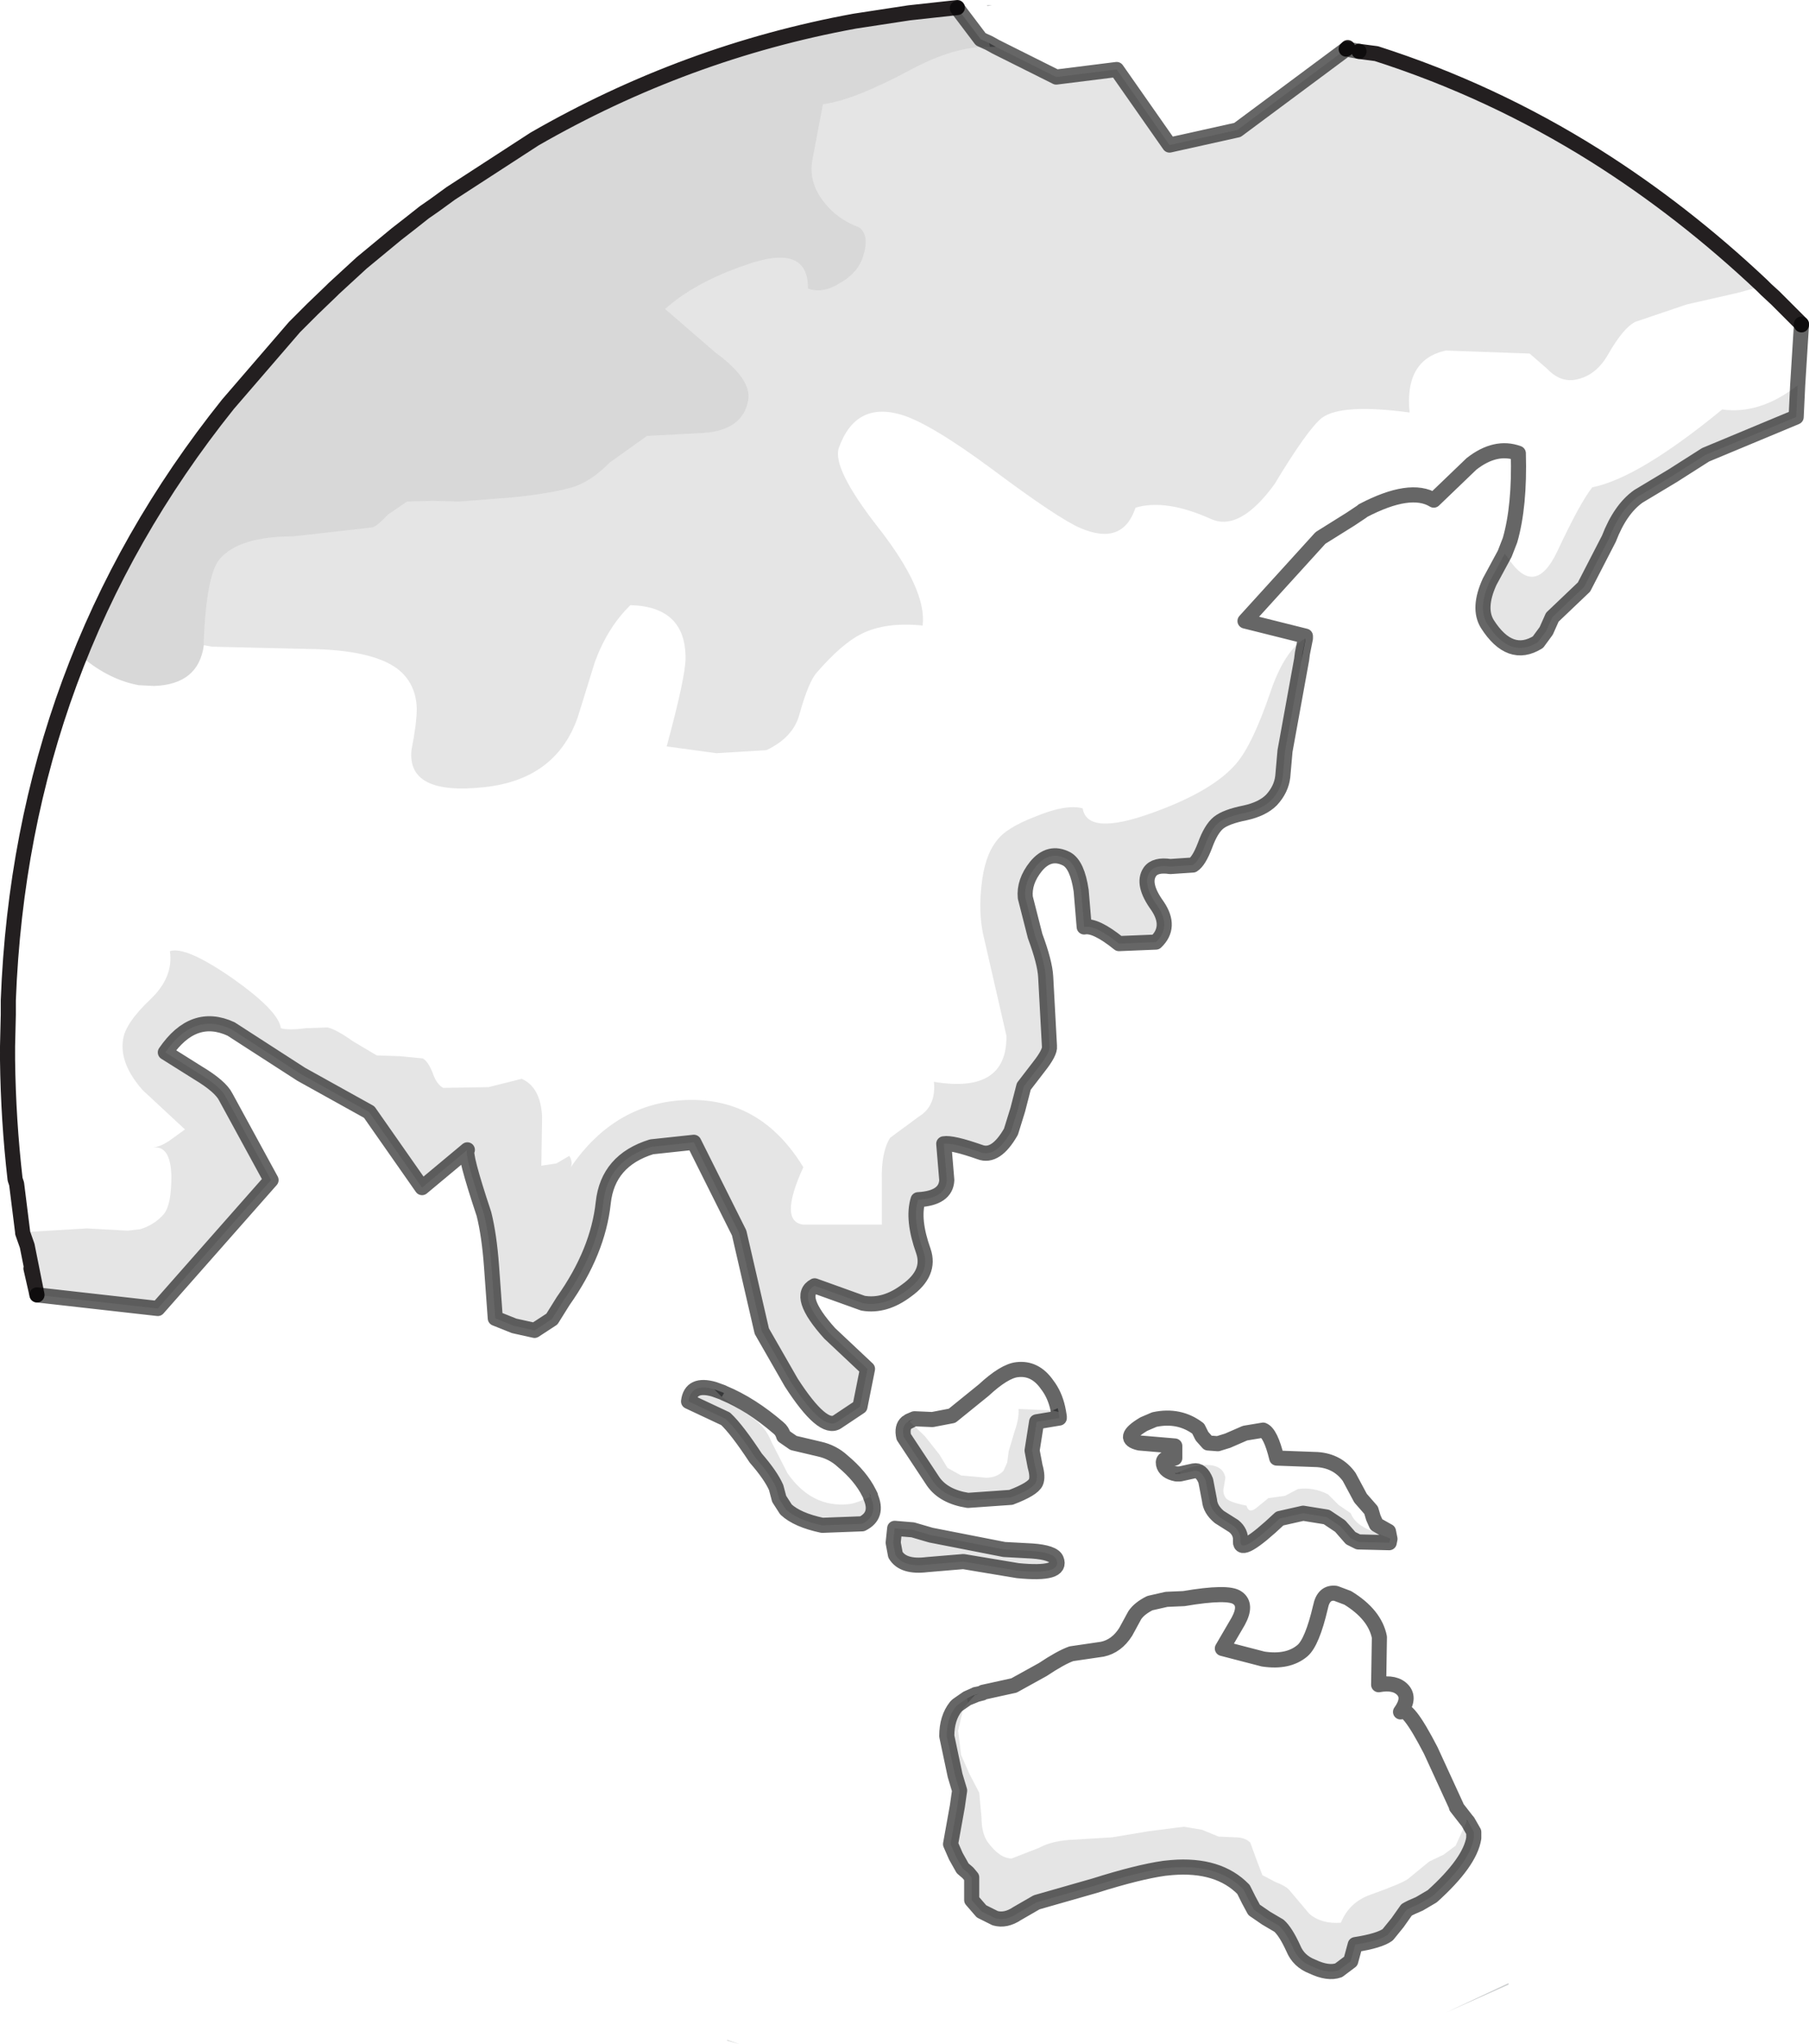 <?xml version="1.0" encoding="UTF-8" standalone="no"?>
<svg xmlns:xlink="http://www.w3.org/1999/xlink" height="135.3px" width="119.8px" xmlns="http://www.w3.org/2000/svg">
  <g transform="matrix(1.0, 0.0, 0.0, 1.0, 69.5, 69.25)">
    <path d="M-68.65 7.1 L-68.45 8.95 -68.6 7.8 -68.65 7.1 M20.55 -35.3 L20.7 -35.4 20.75 -35.45 20.4 -35.2 20.55 -35.3 M49.8 -47.75 L47.65 -49.85 48.15 -49.45 49.8 -47.75 M20.5 -65.85 L19.65 -66.0 19.75 -66.1 20.5 -65.85 M-43.25 -53.75 L-43.55 -53.5 Q-38.7 -57.6 -33.3 -60.5 L-34.1 -60.05 -39.65 -56.45 -40.75 -55.65 -41.4 -55.2 -42.35 -54.45 -43.25 -53.75" fill="#c5c7c9" fill-rule="evenodd" stroke="none"/>
    <path d="M-64.05 -25.75 Q-66.0 -20.85 -67.25 -15.8 L-68.95 -3.05 Q-68.1 -25.4 -54.4 -42.5 L-55.45 -41.1 -60.6 -33.15 -63.05 -28.1 -64.05 -25.75 M-69.0 0.9 L-68.65 7.1 -68.6 7.8 -68.5 8.8 Q-68.95 4.9 -69.0 0.9 M47.65 -49.85 L47.15 -50.3 47.2 -50.35 47.45 -50.1 48.15 -49.45 47.65 -49.85 M36.15 -58.95 L36.15 -58.85 Q31.4 -61.9 26.25 -63.95 L21.65 -65.7 Q29.3 -63.25 36.15 -58.95 M-45.55 -51.85 L-46.2 -51.25 -47.4 -50.15 -45.55 -51.85" fill="#666666" fill-rule="evenodd" stroke="none"/>
    <path d="M36.15 -58.85 L31.7 -61.3 26.25 -63.95 Q31.4 -61.9 36.15 -58.85 M48.25 -49.35 L48.35 -49.25 49.7 -47.9 49.8 -47.8 49.8 -47.75 48.15 -49.45 48.25 -49.35 M49.8 -47.8 L49.8 -47.75 49.8 -47.8 M30.4 62.0 L30.4 62.1 26.25 63.95 30.4 62.0 M-4.55 -66.65 L-4.0 -66.4 -4.5 -66.6 -4.55 -66.65 M-68.45 8.95 L-68.5 8.8 -68.6 7.8 -68.45 8.95 M-21.35 65.8 L-21.35 65.75 -20.5 66.05 -21.35 65.8" fill="#cccecf" fill-rule="evenodd" stroke="none"/>
    <path d="M31.7 -61.3 Q26.4 -64.05 20.5 -65.85 L21.65 -65.7 26.25 -63.95 31.7 -61.3 M-3.8 -68.9 L-4.1 -68.85 -4.15 -68.9 -3.8 -68.9" fill="#adafb1" fill-rule="evenodd" stroke="none"/>
    <path d="M16.95 -27.0 L16.95 -27.15 16.95 -27.05 16.95 -26.9 16.95 -27.05 16.95 -27.0 M19.95 -34.9 L20.55 -35.3 20.4 -35.2 19.95 -34.9 M8.4 28.3 L8.3 28.25 8.4 28.25 8.4 28.3 M27.65 51.25 L27.65 51.2 28.1 52.0 27.7 51.3 27.65 51.25 M-5.45 43.15 L-5.0 42.95 -4.95 42.95 -5.45 43.15 M-11.85 29.8 L-11.85 29.75 -11.85 29.8" fill="#717275" fill-rule="evenodd" stroke="none"/>
    <path d="M-68.0 11.4 L-68.0 11.6 -68.05 11.4 -68.0 11.4 M-68.0 12.3 L-67.9 12.3 -68.0 12.35 -68.0 12.3 M16.95 -27.0 L16.95 -27.05 16.95 -26.9 16.7 -25.6 16.75 -26.0 16.95 -27.0 M-67.45 14.7 L-67.7 13.2 -67.05 16.45 -67.45 14.7" fill="#85878a" fill-rule="evenodd" stroke="none"/>
    <path d="M0.6 24.2 L0.2 24.1 0.55 23.95 0.6 24.2 M-9.3 24.8 L-9.35 24.85 -9.45 24.9 -8.95 24.65 -9.3 24.8 M-21.7 23.2 L-22.2 22.7 -21.65 22.9 -21.55 22.95 -21.7 23.2 M-11.85 29.8 L-11.95 29.55 -11.85 29.75 -11.85 29.8" fill="#8a8c8f" fill-rule="evenodd" stroke="none"/>
    <path d="M-4.65 42.85 L-4.9 42.9 -4.95 42.95 -5.0 42.95 -4.65 42.85" fill="#a0a2a4" fill-rule="evenodd" stroke="none"/>
    <path d="M-3.55 -66.15 L-3.95 -66.15 -4.0 -66.4 -3.55 -66.15 M-47.55 -50.0 L-48.8 -48.8 -50.0 -47.6 -47.9 -49.7 -47.55 -50.0" fill="#989a9d" fill-rule="evenodd" stroke="none"/>
    <path d="M-56.0 -26.55 L-55.45 -26.45 -49.1 -26.3 Q-44.9 -26.25 -43.2 -25.0 -41.95 -24.05 -41.9 -22.35 -41.9 -21.4 -42.25 -19.6 -42.55 -16.6 -37.45 -17.15 -32.7 -17.65 -31.25 -21.75 L-30.1 -25.45 Q-29.25 -27.75 -27.75 -29.2 -24.1 -29.1 -24.1 -25.7 -24.1 -24.45 -25.35 -19.85 L-22.05 -19.4 -18.75 -19.6 Q-16.95 -20.45 -16.55 -22.0 -15.95 -24.15 -15.4 -24.75 -13.75 -26.65 -12.45 -27.3 -10.85 -28.1 -8.4 -27.85 -8.1 -30.2 -11.35 -34.35 -14.4 -38.25 -13.95 -39.6 -12.85 -42.7 -9.8 -41.8 -7.85 -41.2 -3.8 -38.2 0.55 -34.95 2.05 -34.3 4.85 -33.1 5.7 -35.65 7.7 -36.25 10.7 -34.9 12.6 -34.05 14.9 -37.2 17.1 -40.85 18.05 -41.6 19.35 -42.55 23.85 -41.95 23.5 -45.45 26.25 -46.05 L31.8 -45.85 32.95 -44.85 Q33.75 -44.0 34.7 -44.1 36.15 -44.3 37.0 -45.8 38.0 -47.55 38.8 -47.95 L42.2 -49.1 45.5 -49.85 45.7 -49.9 47.15 -50.3 47.65 -49.85 49.8 -47.75 49.55 -43.75 Q47.05 -41.8 44.55 -42.15 39.0 -37.6 35.95 -37.0 35.15 -36.0 33.65 -32.8 32.15 -29.6 30.35 -32.35 L30.15 -32.6 30.5 -33.5 Q31.15 -35.75 31.05 -39.25 29.55 -39.8 27.95 -38.55 L25.45 -36.15 Q23.9 -37.1 20.75 -35.45 L20.7 -35.4 20.55 -35.3 19.95 -34.9 17.95 -33.65 12.95 -28.15 16.95 -27.15 16.95 -27.0 Q15.55 -26.2 14.6 -23.35 13.45 -20.0 12.4 -18.75 10.85 -16.9 6.8 -15.45 2.5 -13.9 2.2 -15.75 1.1 -16.05 -0.95 -15.2 -2.9 -14.45 -3.5 -13.6 -4.3 -12.6 -4.5 -10.65 -4.7 -8.9 -4.4 -7.45 L-2.85 -0.7 Q-2.8 3.15 -7.65 2.35 -7.5 3.95 -8.65 4.65 L-10.55 6.05 Q-11.15 7.0 -11.1 8.85 L-11.1 11.8 -16.3 11.8 Q-17.95 11.6 -16.3 8.0 -19.1 3.4 -24.0 3.55 -28.75 3.7 -31.7 8.0 -31.55 7.65 -31.8 7.25 L-32.65 7.75 -33.65 7.9 -33.6 4.65 Q-33.7 2.7 -34.95 2.15 L-37.15 2.7 -40.15 2.75 Q-40.6 2.5 -40.85 1.75 -41.15 1.0 -41.5 0.8 L-43.05 0.65 -44.55 0.6 -46.15 -0.35 Q-47.2 -1.1 -47.8 -1.25 L-49.25 -1.2 Q-50.4 -1.05 -50.9 -1.2 -51.05 -2.35 -54.1 -4.5 -57.2 -6.65 -58.25 -6.3 -58.0 -4.6 -59.5 -3.15 -61.2 -1.55 -61.35 -0.45 -61.6 1.15 -60.05 2.9 L-57.25 5.5 -58.15 6.15 Q-58.75 6.6 -59.35 6.7 -58.2 6.55 -58.15 8.6 -58.15 10.5 -58.65 11.1 -59.25 11.8 -60.2 12.1 L-61.05 12.2 -63.75 12.05 -67.9 12.3 -68.0 12.3 -68.0 11.6 -68.0 11.4 -68.4 9.1 -68.45 8.95 -68.65 7.1 -69.0 0.9 -69.0 0.65 -69.0 0.45 -69.0 0.4 -69.0 0.0 -68.95 -2.1 -68.95 -3.05 -67.25 -15.8 Q-66.0 -20.85 -64.05 -25.75 -62.25 -24.25 -60.3 -23.9 L-59.3 -23.85 Q-56.35 -23.95 -56.0 -26.55 M0.2 24.1 L-2.05 24.0 Q-2.0 24.6 -2.3 25.45 L-2.7 26.8 -2.8 27.55 -3.05 28.1 Q-3.5 28.55 -4.2 28.55 L-5.85 28.4 -6.75 27.9 -7.3 27.0 -8.25 25.8 -9.3 24.8 -8.95 24.65 -8.9 24.65 -7.75 24.7 -6.45 24.45 -4.35 22.75 Q-3.0 21.5 -2.15 21.4 -0.95 21.25 -0.15 22.4 0.35 23.05 0.55 23.95 L0.2 24.1 M22.5 32.55 L21.05 31.95 Q20.2 31.55 19.95 30.9 L19.15 30.35 18.45 29.65 Q17.45 29.15 16.45 29.3 L15.6 29.75 14.5 29.9 13.7 30.55 Q13.2 30.95 13.05 30.4 11.8 30.15 11.65 29.85 11.45 29.55 11.55 29.15 L11.65 28.55 Q11.5 27.7 10.35 27.7 9.45 27.75 8.65 28.15 L8.4 28.25 8.3 28.25 8.4 28.3 Q7.65 28.15 7.55 27.65 7.45 27.15 8.3 27.25 L8.3 26.45 5.95 26.25 Q4.65 25.95 6.25 25.0 L6.95 24.7 Q8.6 24.35 9.85 25.3 L10.1 25.8 10.5 26.25 11.15 26.3 11.8 26.1 12.95 25.6 14.15 25.4 Q14.65 25.6 15.05 27.25 L17.75 27.35 Q19.1 27.45 19.85 28.5 L20.6 29.9 21.3 30.7 21.45 31.2 21.65 31.65 22.45 32.1 22.55 32.6 22.5 32.55 M-4.65 42.85 L-4.45 42.8 -4.4 42.75 -2.35 42.3 -0.45 41.25 Q0.75 40.45 1.45 40.2 L3.5 39.9 Q4.45 39.7 5.05 38.75 L5.65 37.65 Q5.95 37.2 6.65 36.85 L7.75 36.6 8.9 36.55 Q11.85 36.05 12.45 36.5 13.1 36.95 12.5 38.05 L11.45 39.85 14.15 40.55 Q15.8 40.8 16.75 40.0 17.4 39.45 17.95 37.1 18.15 36.1 18.95 36.2 L19.75 36.5 Q21.55 37.6 21.85 39.1 L21.8 42.25 Q22.9 42.05 23.4 42.6 23.9 43.15 23.25 44.05 23.65 43.5 25.25 46.6 L26.95 50.3 26.95 50.35 27.65 51.25 26.9 52.9 26.1 53.5 25.15 53.95 23.75 55.1 Q23.35 55.4 21.25 56.15 19.85 56.65 19.3 58.0 18.0 58.1 17.2 57.4 L15.85 55.8 Q15.6 55.55 14.95 55.3 L14.1 54.85 13.7 53.8 13.3 52.7 Q12.95 52.35 12.3 52.35 L11.2 52.3 10.1 51.85 8.9 51.65 6.55 51.95 4.15 52.35 1.7 52.5 Q0.2 52.55 -0.7 53.05 L-2.5 53.75 Q-3.3 53.75 -4.1 52.65 -4.5 52.05 -4.5 51.05 L-4.65 49.4 -5.3 48.15 -5.85 46.9 -6.05 45.3 -5.7 43.8 -5.4 43.45 -4.9 42.9 -4.65 42.85 M-11.85 29.8 Q-12.8 30.25 -13.3 30.3 -15.75 30.55 -17.35 28.25 L-18.4 26.2 Q-18.8 25.15 -19.8 24.5 L-21.7 23.2 -21.55 22.95 Q-19.75 23.7 -17.95 25.25 -17.7 25.45 -17.6 25.8 L-16.95 26.25 -15.25 26.65 Q-14.35 26.85 -13.7 27.45 -12.5 28.45 -11.95 29.55 L-11.85 29.8" fill="#ffffff" fill-opacity="0.0" fill-rule="evenodd" stroke="none"/>
    <path d="M47.15 -50.3 L45.7 -49.9 45.5 -49.85 42.2 -49.1 38.8 -47.95 Q38.0 -47.55 37.0 -45.8 36.15 -44.3 34.7 -44.1 33.75 -44.0 32.95 -44.85 L31.8 -45.85 26.25 -46.05 Q23.5 -45.45 23.85 -41.95 19.35 -42.55 18.05 -41.6 17.1 -40.85 14.9 -37.2 12.6 -34.05 10.7 -34.9 7.7 -36.25 5.7 -35.65 4.85 -33.1 2.05 -34.3 0.55 -34.95 -3.8 -38.2 -7.85 -41.2 -9.8 -41.8 -12.85 -42.7 -13.95 -39.6 -14.4 -38.25 -11.35 -34.35 -8.1 -30.2 -8.4 -27.85 -10.85 -28.1 -12.45 -27.3 -13.75 -26.65 -15.4 -24.75 -15.95 -24.15 -16.55 -22.0 -16.95 -20.45 -18.75 -19.6 L-22.05 -19.4 -25.35 -19.85 Q-24.1 -24.45 -24.1 -25.7 -24.1 -29.1 -27.75 -29.2 -29.25 -27.75 -30.1 -25.45 L-31.25 -21.75 Q-32.7 -17.65 -37.45 -17.15 -42.55 -16.6 -42.25 -19.6 -41.9 -21.4 -41.9 -22.35 -41.95 -24.05 -43.2 -25.0 -44.9 -26.25 -49.1 -26.3 L-55.45 -26.45 -56.0 -26.55 -56.0 -27.0 Q-55.8 -31.25 -54.95 -32.25 -53.65 -33.75 -50.1 -33.75 L-44.8 -34.35 Q-44.45 -34.5 -43.8 -35.2 L-42.55 -36.05 -40.85 -36.1 -39.1 -36.05 -35.35 -36.35 Q-33.0 -36.6 -31.6 -37.0 -30.4 -37.35 -29.1 -38.65 L-26.65 -40.4 -22.85 -40.6 Q-20.3 -40.8 -19.95 -42.75 -19.7 -44.15 -22.1 -45.9 L-25.45 -48.8 Q-23.5 -50.55 -20.15 -51.7 -15.95 -53.2 -16.0 -50.15 -15.0 -49.8 -13.9 -50.5 -12.8 -51.1 -12.4 -52.1 -11.85 -53.65 -12.6 -54.2 -13.9 -54.7 -14.65 -55.55 -16.0 -57.0 -15.7 -58.65 L-15.0 -62.35 Q-13.0 -62.6 -9.25 -64.6 -6.3 -66.2 -3.95 -66.15 L-3.55 -66.15 0.45 -64.15 4.45 -64.65 7.95 -59.65 12.45 -60.65 19.65 -66.0 20.5 -65.85 Q26.4 -64.05 31.7 -61.3 L36.15 -58.85 36.15 -58.95 Q41.95 -55.3 47.2 -50.35 L47.15 -50.3 M-67.9 12.3 L-63.75 12.05 -61.05 12.2 -60.2 12.1 Q-59.25 11.8 -58.65 11.1 -58.15 10.5 -58.15 8.6 -58.2 6.55 -59.35 6.7 -58.75 6.6 -58.15 6.15 L-57.25 5.5 -60.05 2.9 Q-61.6 1.15 -61.35 -0.45 -61.2 -1.55 -59.5 -3.15 -58.0 -4.6 -58.25 -6.3 -57.2 -6.65 -54.1 -4.5 -51.05 -2.35 -50.9 -1.2 -50.4 -1.05 -49.25 -1.2 L-47.8 -1.25 Q-47.2 -1.1 -46.15 -0.35 L-44.55 0.6 -43.05 0.65 -41.5 0.8 Q-41.15 1.0 -40.85 1.75 -40.6 2.5 -40.15 2.75 L-37.15 2.7 -34.95 2.15 Q-33.7 2.7 -33.6 4.65 L-33.65 7.9 -32.65 7.75 -31.8 7.25 Q-31.55 7.65 -31.7 8.0 -28.75 3.7 -24.0 3.55 -19.1 3.4 -16.3 8.0 -17.95 11.6 -16.3 11.8 L-11.1 11.8 -11.1 8.85 Q-11.15 7.0 -10.55 6.05 L-8.65 4.65 Q-7.5 3.95 -7.65 2.35 -2.8 3.15 -2.85 -0.7 L-4.4 -7.45 Q-4.7 -8.9 -4.5 -10.65 -4.3 -12.6 -3.5 -13.6 -2.9 -14.45 -0.95 -15.2 1.1 -16.05 2.2 -15.75 2.5 -13.9 6.8 -15.45 10.85 -16.9 12.4 -18.75 13.45 -20.0 14.6 -23.35 15.55 -26.2 16.95 -27.0 L16.75 -26.0 16.7 -25.6 15.6 -19.55 15.45 -17.85 Q15.35 -17.0 14.7 -16.3 14.1 -15.7 12.95 -15.45 11.7 -15.2 11.2 -14.8 10.7 -14.4 10.3 -13.3 9.9 -12.25 9.5 -12.0 L8.0 -11.9 Q7.0 -12.05 6.65 -11.55 6.1 -10.75 7.15 -9.3 8.1 -7.9 7.05 -6.9 L4.6 -6.8 Q3.05 -8.05 2.3 -7.9 L2.1 -10.3 Q1.85 -12.0 1.15 -12.4 0.0 -13.0 -0.9 -11.9 -1.7 -10.9 -1.6 -9.85 L-0.95 -7.3 Q-0.3 -5.55 -0.25 -4.6 L0.0 0.0 Q0.05 0.4 -0.7 1.35 L-1.7 2.65 -2.1 4.2 -2.55 5.65 Q-3.55 7.4 -4.6 7.0 -6.45 6.35 -7.0 6.45 L-6.8 8.85 Q-6.85 10.05 -8.7 10.15 -9.1 11.45 -8.35 13.55 -7.85 15.0 -9.45 16.15 -10.9 17.25 -12.35 17.0 L-15.55 15.85 Q-16.8 16.5 -14.55 19.0 L-12.05 21.35 -12.55 23.85 -14.05 24.85 Q-15.0 25.5 -17.1 22.25 L-19.05 18.85 -20.55 12.35 -23.55 6.35 -26.35 6.65 Q-29.25 7.55 -29.55 10.35 -29.9 13.6 -32.2 16.85 L-32.95 18.05 -34.1 18.8 -35.45 18.5 -36.7 18.0 -36.95 14.55 Q-37.1 12.5 -37.45 11.1 -38.8 7.05 -38.55 6.85 L-41.55 9.35 -45.05 4.35 -49.55 1.85 -54.2 -1.15 Q-56.7 -2.3 -58.55 0.4 L-56.4 1.75 Q-54.9 2.65 -54.55 3.35 L-51.55 8.85 -59.05 17.35 -67.05 16.45 -67.7 13.2 -68.0 12.35 -67.9 12.3 M30.15 -32.6 L30.35 -32.35 Q32.15 -29.6 33.65 -32.8 35.15 -36.0 35.95 -37.0 39.0 -37.6 44.55 -42.15 47.05 -41.8 49.55 -43.75 L49.45 -41.65 43.45 -39.15 41.25 -37.75 39.0 -36.4 Q37.8 -35.55 37.05 -33.6 L35.4 -30.4 33.3 -28.4 32.9 -27.5 32.35 -26.75 Q30.5 -25.6 29.0 -27.95 28.35 -29.0 29.15 -30.75 L30.15 -32.6 M0.2 24.1 L0.6 24.2 0.65 24.5 0.65 24.6 -0.85 24.85 -1.15 26.75 -0.95 27.8 Q-0.75 28.5 -0.9 28.85 -1.1 29.3 -2.55 29.85 L-5.4 30.05 Q-7.0 29.8 -7.7 28.8 L-9.65 25.85 Q-9.8 25.2 -9.45 24.9 L-9.35 24.85 -9.3 24.8 -8.25 25.8 -7.3 27.0 -6.75 27.9 -5.85 28.4 -4.2 28.55 Q-3.5 28.55 -3.05 28.1 L-2.8 27.55 -2.7 26.8 -2.3 25.45 Q-2.0 24.6 -2.05 24.0 L0.2 24.1 M8.65 28.15 Q9.45 27.75 10.35 27.7 11.5 27.7 11.65 28.55 L11.55 29.15 Q11.45 29.55 11.65 29.85 11.8 30.15 13.05 30.4 13.2 30.95 13.7 30.55 L14.5 29.9 15.6 29.75 16.45 29.3 Q17.45 29.15 18.45 29.65 L19.15 30.35 19.95 30.9 Q20.2 31.55 21.05 31.95 L22.5 32.55 22.5 32.85 20.45 32.8 19.95 32.55 19.25 31.75 18.35 31.15 16.8 30.9 15.25 31.25 Q12.6 33.75 12.65 32.75 12.7 32.15 12.2 31.75 L11.25 31.15 Q10.65 30.65 10.6 30.05 L10.35 28.75 Q10.05 28.0 9.55 28.1 L8.65 28.3 8.65 28.15 M-5.4 43.45 L-5.7 43.8 -6.05 45.3 -5.85 46.9 -5.3 48.15 -4.65 49.4 -4.5 51.05 Q-4.5 52.05 -4.1 52.65 -3.3 53.75 -2.5 53.75 L-0.7 53.05 Q0.2 52.55 1.7 52.5 L4.15 52.35 6.55 51.95 8.9 51.65 10.1 51.85 11.2 52.3 12.3 52.35 Q12.95 52.35 13.3 52.7 L13.7 53.8 14.1 54.85 14.95 55.3 Q15.6 55.55 15.85 55.8 L17.2 57.4 Q18.0 58.1 19.3 58.0 19.85 56.65 21.25 56.15 23.35 55.4 23.75 55.1 L25.15 53.95 26.1 53.5 26.9 52.9 27.65 51.25 27.7 51.3 28.1 52.0 28.1 52.1 28.1 52.4 Q27.85 54.0 25.35 56.25 L24.5 56.75 Q23.9 57.0 23.65 57.15 L23.05 58.0 22.4 58.8 Q21.85 59.2 20.25 59.45 L19.95 60.55 19.15 61.15 Q18.45 61.4 17.4 60.9 16.5 60.55 16.15 59.7 15.65 58.6 15.2 58.2 L14.35 57.7 13.55 57.15 13.2 56.5 12.85 55.8 Q11.2 54.1 8.1 54.35 L7.6 54.4 Q5.85 54.65 3.0 55.55 L-0.85 56.65 -2.15 57.4 Q-2.9 57.9 -3.6 57.7 L-4.5 57.25 -5.15 56.5 -5.15 55.75 -5.15 55.0 -5.4 54.7 -5.75 54.4 -6.2 53.6 -6.55 52.8 -6.1 50.3 -5.95 49.25 -6.25 48.25 -6.8 45.65 Q-6.8 44.45 -6.2 43.7 L-6.1 43.6 -5.45 43.15 -5.4 43.45 M-22.2 22.7 L-21.7 23.2 -19.8 24.5 Q-18.8 25.15 -18.4 26.2 L-17.35 28.25 Q-15.75 30.55 -13.3 30.3 -12.8 30.25 -11.85 29.8 -11.3 31.05 -12.4 31.6 L-15.05 31.7 Q-16.7 31.35 -17.45 30.65 L-17.9 29.95 -18.1 29.2 Q-18.45 28.4 -19.45 27.25 -20.7 25.35 -21.45 24.65 L-23.9 23.5 Q-23.75 22.25 -22.2 22.7 M-7.85 32.35 L-3.0 33.3 -1.15 33.4 Q0.25 33.5 0.45 33.95 0.9 35.0 -2.1 34.7 L-5.7 34.1 -8.1 34.3 Q-9.7 34.5 -10.2 33.65 L-10.35 32.85 -10.25 31.9 -9.05 32.0 -7.85 32.35" fill="#000000" fill-opacity="0.102" fill-rule="evenodd" stroke="none"/>
    <path d="M-56.0 -26.55 Q-56.35 -23.95 -59.3 -23.85 L-60.3 -23.9 Q-62.25 -24.25 -64.05 -25.75 L-63.05 -28.1 -60.6 -33.15 -55.45 -41.1 -54.4 -42.5 -50.0 -47.6 -48.8 -48.8 -47.55 -50.0 -47.4 -50.15 -46.2 -51.25 -45.55 -51.85 -43.25 -53.75 -42.35 -54.45 -41.4 -55.2 -40.75 -55.65 -39.65 -56.45 -34.1 -60.05 Q-24.1 -65.8 -12.9 -67.85 L-9.3 -68.4 -6.1 -68.75 -6.1 -68.7 -4.55 -66.65 -4.5 -66.6 -4.0 -66.4 -3.95 -66.15 Q-6.3 -66.2 -9.25 -64.6 -13.0 -62.6 -15.0 -62.35 L-15.7 -58.65 Q-16.0 -57.0 -14.65 -55.55 -13.9 -54.7 -12.6 -54.2 -11.85 -53.65 -12.4 -52.1 -12.8 -51.1 -13.9 -50.5 -15.0 -49.8 -16.0 -50.15 -15.95 -53.2 -20.15 -51.7 -23.5 -50.55 -25.45 -48.8 L-22.1 -45.9 Q-19.7 -44.15 -19.95 -42.75 -20.3 -40.8 -22.85 -40.6 L-26.65 -40.4 -29.1 -38.65 Q-30.4 -37.35 -31.6 -37.0 -33.0 -36.6 -35.35 -36.35 L-39.1 -36.05 -40.85 -36.1 -42.55 -36.05 -43.8 -35.2 Q-44.45 -34.5 -44.8 -34.35 L-50.1 -33.75 Q-53.65 -33.75 -54.95 -32.25 -55.8 -31.25 -56.0 -27.0 L-56.0 -26.55 M22.5 32.55 L22.55 32.6 22.5 32.85 22.5 32.55" fill="#000000" fill-opacity="0.153" fill-rule="evenodd" stroke="none"/>
    <path d="M8.4 28.25 L8.65 28.15 8.65 28.3 8.4 28.3 8.4 28.25 M22.5 32.85 L22.5 32.55 22.5 32.85 M-4.9 42.9 L-5.4 43.45 -5.45 43.15 -4.95 42.95 -4.9 42.9" fill="#000000" fill-opacity="0.2" fill-rule="evenodd" stroke="none"/>
    <path d="M-68.95 -3.05 L-68.95 -2.1 -69.0 0.0 -69.0 0.4 M-69.0 0.45 L-69.0 0.65 -69.0 0.9 Q-68.95 4.9 -68.5 8.8 L-68.45 8.95 -68.4 9.1 -68.0 12.3 -68.0 12.35 -67.7 13.2 -67.05 16.45 -67.45 14.7 M47.2 -50.35 Q41.95 -55.3 36.15 -58.95 29.3 -63.25 21.65 -65.7 L20.5 -65.85 M47.2 -50.35 L47.45 -50.1 48.0 -49.6 48.25 -49.35 48.35 -49.25 49.7 -47.9 49.8 -47.8 49.8 -47.75 M19.65 -66.0 L19.75 -66.1 M48.15 -49.45 L47.45 -50.1 M-34.1 -60.05 Q-24.1 -65.8 -12.9 -67.85 L-9.3 -68.4 -6.1 -68.75 M-34.1 -60.05 L-39.65 -56.45 -40.75 -55.65 -41.4 -55.2 -42.35 -54.45 -43.25 -53.75 -45.55 -51.85 -47.4 -50.15 -47.55 -50.0 -48.8 -48.8 -50.0 -47.6 -54.4 -42.5 Q-68.1 -25.4 -68.95 -3.05" fill="none" stroke="#231f20" stroke-linecap="round" stroke-linejoin="round" stroke-width="1.0"/>
    <path d="M16.95 -27.0 L16.95 -27.15 12.95 -28.15 17.95 -33.65 19.95 -34.9 20.55 -35.3 20.7 -35.4 20.75 -35.45 Q23.9 -37.1 25.45 -36.15 L27.95 -38.55 Q29.55 -39.8 31.05 -39.25 31.15 -35.75 30.5 -33.5 L30.15 -32.6 29.15 -30.75 Q28.35 -29.0 29.0 -27.95 30.5 -25.6 32.35 -26.75 L32.9 -27.5 33.3 -28.4 35.4 -30.4 37.05 -33.6 Q37.8 -35.55 39.0 -36.4 L41.25 -37.75 43.45 -39.15 49.45 -41.65 49.55 -43.75 49.8 -47.75 49.8 -47.8 M20.5 -65.85 L19.65 -66.0 12.45 -60.65 7.95 -59.65 4.45 -64.65 0.45 -64.15 -3.55 -66.15 -4.0 -66.4 -4.55 -66.65 -6.1 -68.7 M16.95 -27.0 L16.75 -26.0 16.7 -25.6 15.6 -19.55 15.45 -17.85 Q15.35 -17.0 14.7 -16.3 14.1 -15.7 12.95 -15.45 11.7 -15.2 11.2 -14.8 10.7 -14.4 10.3 -13.3 9.9 -12.25 9.5 -12.0 L8.0 -11.9 Q7.0 -12.05 6.65 -11.55 6.1 -10.75 7.15 -9.3 8.1 -7.9 7.05 -6.9 L4.6 -6.8 Q3.05 -8.05 2.3 -7.9 L2.1 -10.3 Q1.85 -12.0 1.15 -12.4 0.0 -13.0 -0.9 -11.9 -1.7 -10.9 -1.6 -9.85 L-0.95 -7.3 Q-0.3 -5.55 -0.25 -4.6 L0.0 0.0 Q0.05 0.4 -0.7 1.35 L-1.7 2.65 -2.1 4.2 -2.55 5.65 Q-3.55 7.4 -4.6 7.0 -6.45 6.35 -7.0 6.45 L-6.8 8.85 Q-6.85 10.05 -8.7 10.15 -9.1 11.45 -8.35 13.55 -7.85 15.0 -9.45 16.15 -10.9 17.25 -12.35 17.0 L-15.55 15.85 Q-16.8 16.5 -14.55 19.0 L-12.05 21.35 -12.55 23.85 -14.05 24.85 Q-15.0 25.5 -17.1 22.25 L-19.05 18.85 -20.55 12.35 -23.55 6.35 -26.35 6.65 Q-29.25 7.55 -29.55 10.35 -29.9 13.6 -32.2 16.85 L-32.95 18.05 -34.1 18.8 -35.45 18.5 -36.7 18.0 -36.95 14.55 Q-37.1 12.5 -37.45 11.1 -38.8 7.05 -38.55 6.85 L-41.55 9.35 -45.05 4.35 -49.55 1.85 -54.2 -1.15 Q-56.7 -2.3 -58.55 0.4 L-56.4 1.75 Q-54.9 2.65 -54.55 3.35 L-51.55 8.85 -59.05 17.35 -67.05 16.45 M-9.3 24.8 L-9.35 24.85 -9.45 24.9 Q-9.8 25.2 -9.65 25.85 L-7.7 28.8 Q-7.0 29.8 -5.4 30.05 L-2.55 29.85 Q-1.1 29.3 -0.9 28.85 -0.75 28.5 -0.95 27.8 L-1.15 26.75 -0.85 24.85 0.65 24.6 0.65 24.5 0.6 24.2 0.55 23.95 Q0.35 23.05 -0.15 22.4 -0.95 21.25 -2.15 21.4 -3.0 21.5 -4.35 22.75 L-6.45 24.45 -7.75 24.7 -8.9 24.65 -8.95 24.65 -9.3 24.8 M22.55 32.6 L22.45 32.1 21.65 31.65 21.45 31.2 21.3 30.7 20.6 29.9 19.85 28.5 Q19.1 27.45 17.75 27.35 L15.05 27.25 Q14.65 25.6 14.15 25.4 L12.95 25.6 11.8 26.1 11.15 26.3 10.5 26.25 10.1 25.8 9.85 25.3 Q8.6 24.35 6.95 24.7 L6.25 25.0 Q4.65 25.95 5.95 26.25 L8.3 26.45 8.3 27.25 Q7.45 27.15 7.55 27.65 7.65 28.15 8.4 28.3 L8.65 28.3 9.55 28.1 Q10.05 28.0 10.35 28.75 L10.6 30.05 Q10.65 30.65 11.25 31.15 L12.2 31.75 Q12.7 32.15 12.65 32.75 12.6 33.75 15.25 31.25 L16.8 30.9 18.35 31.15 19.25 31.75 19.95 32.55 20.45 32.8 22.5 32.85 22.55 32.6 M27.65 51.25 L26.95 50.35 26.95 50.3 25.25 46.6 Q23.65 43.5 23.25 44.05 23.9 43.15 23.4 42.6 22.9 42.05 21.8 42.25 L21.85 39.1 Q21.55 37.6 19.75 36.5 L18.95 36.2 Q18.15 36.1 17.95 37.1 17.4 39.45 16.75 40.0 15.8 40.8 14.15 40.55 L11.45 39.85 12.5 38.05 Q13.1 36.95 12.45 36.5 11.85 36.05 8.9 36.55 L7.75 36.6 6.65 36.85 Q5.95 37.2 5.65 37.65 L5.05 38.75 Q4.45 39.7 3.5 39.9 L1.45 40.2 Q0.75 40.45 -0.45 41.25 L-2.35 42.3 -4.4 42.75 -4.45 42.8 -4.65 42.85 -4.9 42.9 -4.95 42.95 -5.45 43.15 -5.0 42.95 -4.65 42.85 M28.1 52.0 L28.1 52.1 28.1 52.4 Q27.85 54.0 25.35 56.25 L24.5 56.75 Q23.9 57.0 23.65 57.15 L23.05 58.0 22.4 58.8 Q21.85 59.2 20.25 59.45 L19.95 60.55 19.15 61.15 Q18.45 61.4 17.4 60.9 16.5 60.55 16.15 59.7 15.65 58.6 15.2 58.2 L14.35 57.7 13.55 57.15 13.2 56.5 12.85 55.8 Q11.2 54.1 8.1 54.35 L7.6 54.4 Q5.85 54.65 3.0 55.55 L-0.85 56.65 -2.15 57.4 Q-2.9 57.9 -3.6 57.7 L-4.5 57.25 -5.15 56.5 -5.15 55.75 -5.15 55.0 -5.4 54.7 -5.75 54.4 -6.2 53.6 -6.55 52.8 -6.1 50.3 -5.95 49.25 -6.25 48.25 -6.8 45.65 Q-6.8 44.45 -6.2 43.7 L-6.1 43.6 -5.45 43.15 M28.1 52.0 L27.7 51.3 27.65 51.25 M-22.2 22.7 Q-23.75 22.25 -23.9 23.5 L-21.45 24.65 Q-20.7 25.35 -19.45 27.25 -18.45 28.4 -18.1 29.2 L-17.9 29.95 -17.45 30.65 Q-16.7 31.35 -15.05 31.7 L-12.4 31.6 Q-11.3 31.05 -11.85 29.8 L-11.85 29.75 -11.95 29.55 Q-12.5 28.45 -13.7 27.45 -14.35 26.85 -15.25 26.65 L-16.95 26.25 -17.6 25.8 Q-17.7 25.45 -17.95 25.25 -19.75 23.7 -21.55 22.95 L-21.65 22.9 -22.2 22.7 M-7.85 32.35 L-3.0 33.3 -1.15 33.4 Q0.25 33.5 0.45 33.95 0.9 35.0 -2.1 34.7 L-5.7 34.1 -8.1 34.3 Q-9.7 34.5 -10.2 33.65 L-10.35 32.85 -10.25 31.9 -9.05 32.0 -7.85 32.35 M-8.95 24.65 L-9.45 24.9" fill="none" stroke="#000000" stroke-linecap="round" stroke-linejoin="round" stroke-opacity="0.6" stroke-width="1.0"/>
  </g>
</svg>
